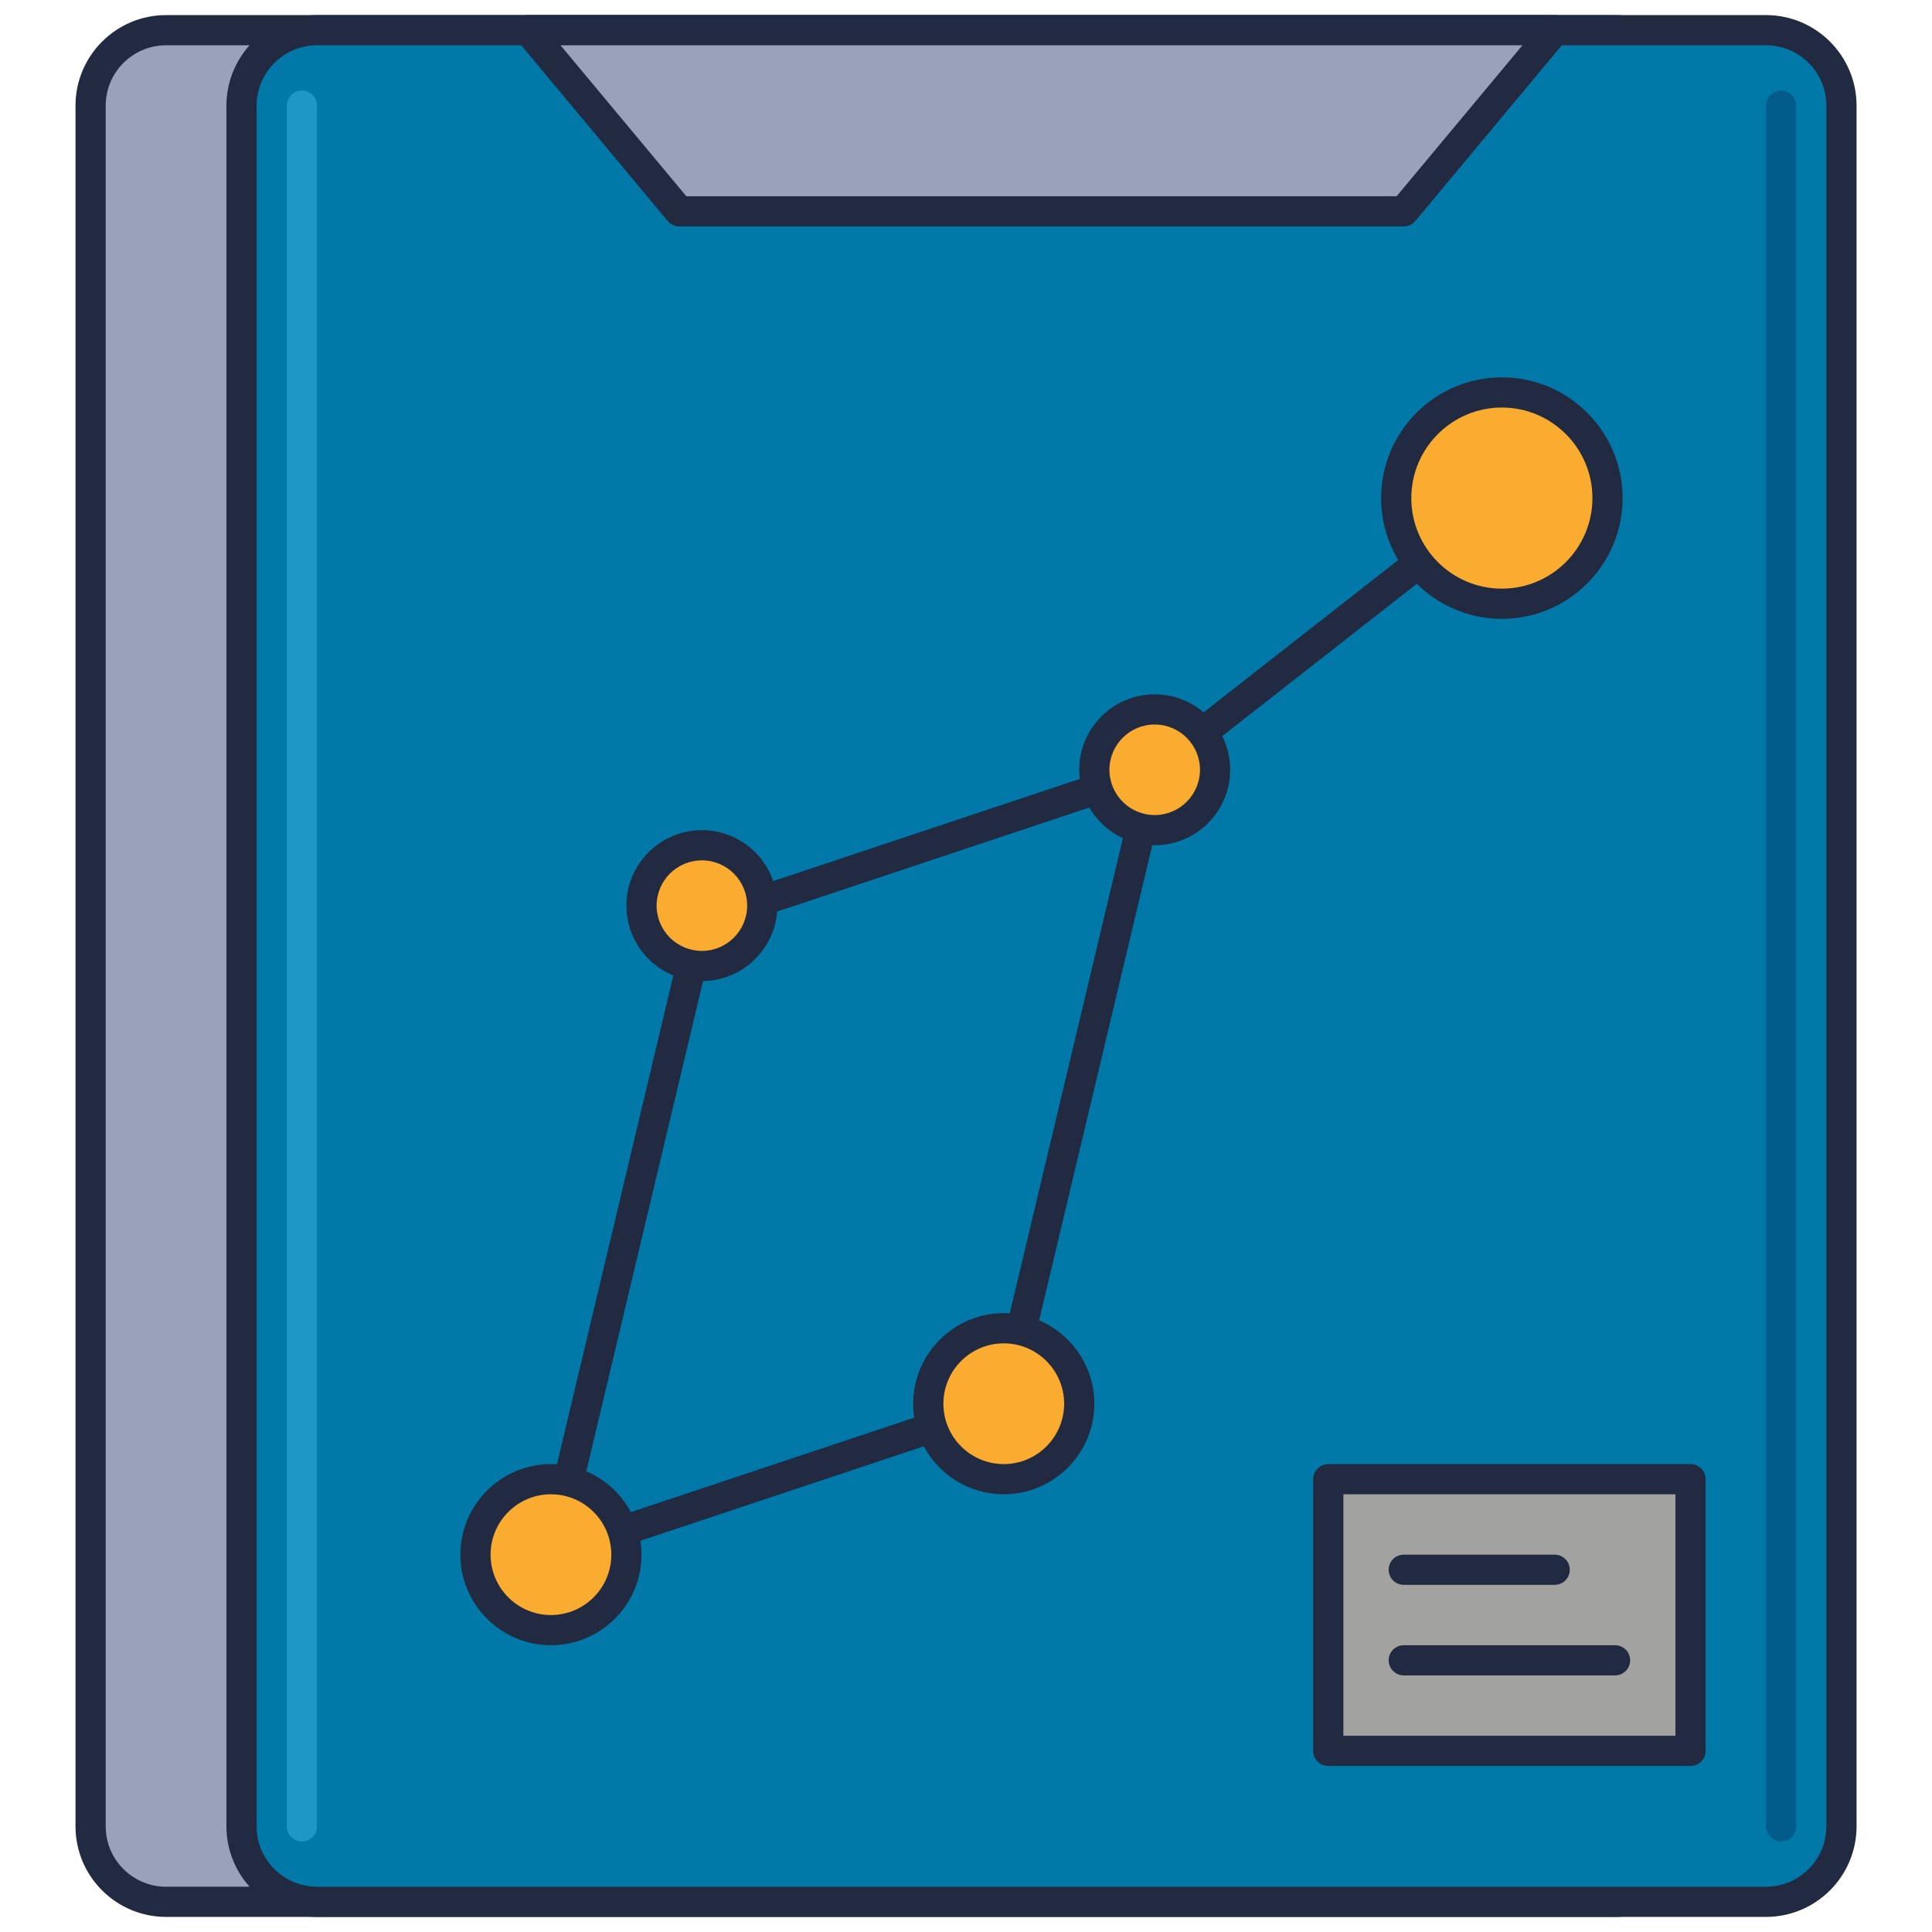 <?xml version="1.0" encoding="utf-8"?>
<!-- Generator: Adobe Illustrator 21.1.0, SVG Export Plug-In . SVG Version: 6.00 Build 0)  -->
<svg version="1.1" id="Layer_1" xmlns="http://www.w3.org/2000/svg" xmlns:xlink="http://www.w3.org/1999/xlink" x="0px" y="0px"
	 viewBox="0 0 64 64" style="enable-background:new 0 0 64 64;" xml:space="preserve">
<style type="text/css">
	.st0{fill:#DB8E11;}
	.st1{fill:#212A41;}
	.st2{fill:#F9AC2F;}
	.st3{fill:#FFCA4D;}
	.st4{fill:#B7C0D7;}
	.st5{fill:#99A2B9;}
	.st6{fill:#B51040;}
	.st7{fill:#D32E5E;}
	.st8{fill:#F14C7C;}
	.st9{fill:#0079A8;}
	.st10{fill:#1E97C6;}
	.st11{fill:#BED38E;}
	.st12{fill:#A0B570;}
	.st13{fill:#DCF1AC;}
	.st14{fill:#D5DEF5;}
	.st15{fill:#4E4B51;}
	.st16{fill:#6C696F;}
	.st17{fill:#848483;}
	.st18{fill:#A2A2A1;}
	.st19{fill:#7B849B;}
	.st20{fill:#8A878D;}
	.st21{fill:#C0C0BF;}
	.st22{fill:#005B8A;}
	.st23{fill:#970022;}
	.st24{fill:#1A237E;}
	.st25{fill:#BD7000;}
	.st26{fill:#003D6C;}
	.st27{fill:#666665;}
	.st28{fill:#195190;}
</style>
<g id="Constellation">
	<g>
		<path class="st5" d="M53.501,63h-48c-1.381,0-2.5-1.119-2.5-2.5v-57c0-1.381,1.119-2.5,2.5-2.5h48c1.381,0,2.5,1.119,2.5,2.5v57
			C56.001,61.881,54.881,63,53.501,63z"/>
		<path class="st1" d="M53.501,63.5h-48c-1.654,0-3-1.346-3-3v-57c0-1.654,1.346-3,3-3h48c1.654,0,3,1.346,3,3v57
			C56.501,62.154,55.155,63.5,53.501,63.5z M5.501,1.5c-1.103,0-2,0.897-2,2v57c0,1.103,0.897,2,2,2h48c1.103,0,2-0.897,2-2v-57
			c0-1.103-0.897-2-2-2H5.501z"/>
	</g>
	<g>
		<path class="st9" d="M58.501,63h-48c-1.381,0-2.5-1.119-2.5-2.5v-57c0-1.381,1.119-2.5,2.5-2.5h48c1.381,0,2.5,1.119,2.5,2.5v57
			C61.001,61.881,59.881,63,58.501,63z"/>
		<path class="st1" d="M58.501,63.5h-48c-1.654,0-3-1.346-3-3v-57c0-1.654,1.346-3,3-3h48c1.654,0,3,1.346,3,3v57
			C61.501,62.154,60.155,63.5,58.501,63.5z M10.501,1.5c-1.103,0-2,0.897-2,2v57c0,1.103,0.897,2,2,2h48c1.103,0,2-0.897,2-2v-57
			c0-1.103-0.897-2-2-2H10.501z"/>
	</g>
	<g>
		<path class="st10" d="M10.001,61c-0.276,0-0.5-0.224-0.5-0.5v-57c0-0.276,0.224-0.5,0.5-0.5s0.5,0.224,0.5,0.5v57
			C10.501,60.776,10.277,61,10.001,61z"/>
	</g>
	<g>
		<path class="st22" d="M59.001,61c-0.276,0-0.5-0.224-0.5-0.5v-57c0-0.276,0.224-0.5,0.5-0.5s0.5,0.224,0.5,0.5v57
			C59.501,60.776,59.277,61,59.001,61z"/>
	</g>
	<g>
		<polygon class="st5" points="46.501,7 22.501,7 17.501,1 51.501,1 		"/>
		<path class="st1" d="M46.501,7.5h-24c-0.148,0-0.289-0.066-0.384-0.18l-5-6c-0.125-0.149-0.151-0.357-0.069-0.532
			C17.131,0.612,17.307,0.5,17.501,0.5h34c0.194,0,0.37,0.112,0.453,0.288c0.082,0.175,0.056,0.383-0.069,0.532l-5,6
			C46.79,7.434,46.649,7.5,46.501,7.5z M22.735,6.5h23.531l4.167-5H18.568L22.735,6.5z"/>
	</g>
	<g>
		<path class="st1" d="M18.251,52c-0.123,0-0.244-0.045-0.338-0.131c-0.134-0.123-0.19-0.308-0.148-0.484l5-21
			c0.04-0.168,0.164-0.304,0.328-0.358l15-5c0.172-0.06,0.362-0.017,0.496,0.105s0.19,0.308,0.148,0.484l-5,21
			c-0.04,0.168-0.164,0.304-0.328,0.358l-15,5C18.357,51.992,18.304,52,18.251,52z M23.673,30.886l-4.728,19.855l13.884-4.627
			l4.728-19.855L23.673,30.886z M33.251,46.5h0.01H33.251z"/>
	</g>
	<g>
		<circle class="st2" cx="23.251" cy="30" r="2"/>
		<path class="st1" d="M23.251,32.5c-1.379,0-2.5-1.122-2.5-2.5s1.121-2.5,2.5-2.5s2.5,1.122,2.5,2.5S24.63,32.5,23.251,32.5z
			 M23.251,28.5c-0.827,0-1.5,0.673-1.5,1.5s0.673,1.5,1.5,1.5s1.5-0.673,1.5-1.5S24.078,28.5,23.251,28.5z"/>
	</g>
	<g>
		<circle class="st2" cx="18.251" cy="51.5" r="2.5"/>
		<path class="st1" d="M18.251,54.5c-1.654,0-3-1.346-3-3s1.346-3,3-3s3,1.346,3,3S19.905,54.5,18.251,54.5z M18.251,49.5
			c-1.103,0-2,0.897-2,2s0.897,2,2,2s2-0.897,2-2S19.354,49.5,18.251,49.5z"/>
	</g>
	<g>
		<path class="st1" d="M38.251,26c-0.148,0-0.295-0.066-0.394-0.192c-0.17-0.217-0.132-0.532,0.085-0.702l11.5-9
			c0.217-0.17,0.531-0.132,0.702,0.085c0.17,0.217,0.132,0.532-0.085,0.702l-11.5,9C38.468,25.965,38.359,26,38.251,26z"/>
	</g>
	<g>
		<circle class="st2" cx="49.751" cy="16.5" r="3.5"/>
		<path class="st1" d="M49.751,20.5c-2.206,0-4-1.794-4-4s1.794-4,4-4s4,1.794,4,4S51.957,20.5,49.751,20.5z M49.751,13.5
			c-1.654,0-3,1.346-3,3s1.346,3,3,3s3-1.346,3-3S51.405,13.5,49.751,13.5z"/>
	</g>
	<g>
		<circle class="st2" cx="38.251" cy="25.5" r="2"/>
		<path class="st1" d="M38.251,28c-1.379,0-2.5-1.122-2.5-2.5s1.121-2.5,2.5-2.5s2.5,1.122,2.5,2.5S39.63,28,38.251,28z M38.251,24
			c-0.827,0-1.5,0.673-1.5,1.5s0.673,1.5,1.5,1.5s1.5-0.673,1.5-1.5S39.078,24,38.251,24z"/>
	</g>
	<g>
		<circle class="st2" cx="33.251" cy="46.5" r="2.5"/>
		<path class="st1" d="M33.251,49.5c-1.654,0-3-1.346-3-3s1.346-3,3-3s3,1.346,3,3S34.905,49.5,33.251,49.5z M33.251,44.5
			c-1.103,0-2,0.897-2,2s0.897,2,2,2s2-0.897,2-2S34.354,44.5,33.251,44.5z"/>
	</g>
	<g>
		<rect x="44.001" y="49" class="st18" width="12" height="9"/>
		<path class="st1" d="M56.001,58.5h-12c-0.276,0-0.5-0.224-0.5-0.5v-9c0-0.276,0.224-0.5,0.5-0.5h12c0.276,0,0.5,0.224,0.5,0.5v9
			C56.501,58.276,56.277,58.5,56.001,58.5z M44.501,57.5h11v-8h-11V57.5z"/>
	</g>
	<g>
		<path class="st1" d="M51.501,52.5h-5c-0.276,0-0.5-0.224-0.5-0.5s0.224-0.5,0.5-0.5h5c0.276,0,0.5,0.224,0.5,0.5
			S51.777,52.5,51.501,52.5z"/>
	</g>
	<g>
		<path class="st1" d="M53.501,55.5h-7c-0.276,0-0.5-0.224-0.5-0.5s0.224-0.5,0.5-0.5h7c0.276,0,0.5,0.224,0.5,0.5
			S53.777,55.5,53.501,55.5z"/>
	</g>
</g>
</svg>
